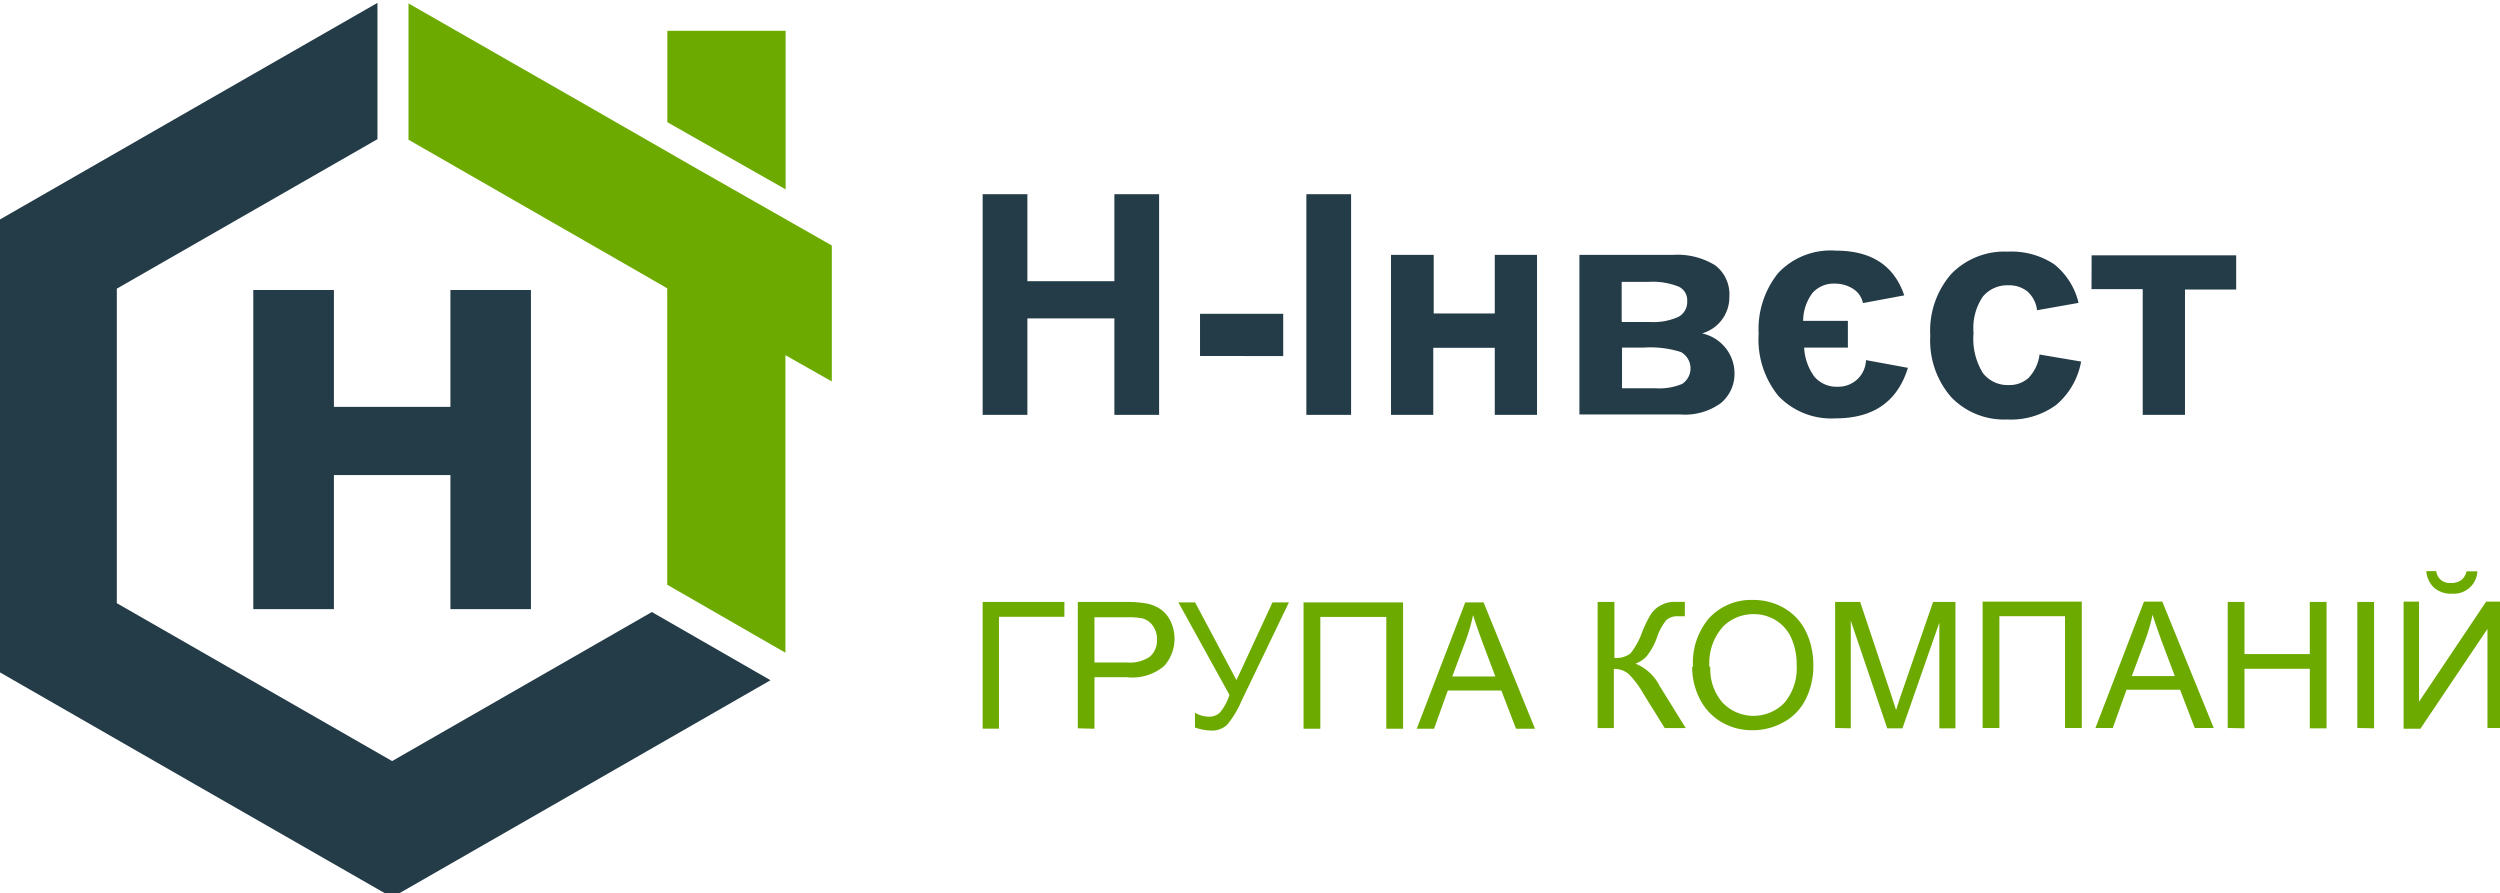 <svg version="1.1" viewBox="0 0 59.25 21.17" xmlns="http://www.w3.org/2000/svg"> <g transform="translate(2.631 -107.6)"> <g transform="matrix(.265 0 0 .265 18 76.26)" clip-rule="evenodd" fill-rule="evenodd"> <path d="m-18.17 129.2v-8.18h10.58v14.18l-10.57-6zm-23.15-10.63v12.19l20.59 11.82 2.55 1.47v26.51l10.57 6.08v-26.61l4.15 2.35v-12.16l-12-6.83-9.7-5.57z" fill="#6daa00"/> <path d="m-8.945 179.1-16.25 9.33-17.59 10.09-17.6-10.09-17.59-10.1v-40.37l17.59-10.1 16.29-9.34v12.19l-23.31 13.37v28.13l24.62 14.12 23.23-13.33z" fill="#243b48"/> <path d="m-55.2 144.2h7.21v10.45h10.42v-10.45h7.2v28.54h-7.2v-11.99h-10.42v11.99h-7.21zm65.23 11.17v-19.74h4v7.78h7.78v-7.78h4v19.74h-4v-8.63h-7.78v8.63zm19.44-5.27v-3.77h7.44v3.78zm9.51 5.27v-19.74h4v19.74zm7.61-14.31h3.78v5.24h5.46v-5.24h3.78v14.31h-3.78v-6h-5.5v6h-3.78v-14.31zm16.85 0h8.29a6.429 6.429 0 013.81.93 3.255 3.255 0 011.27 2.81 3.358 3.358 0 01-2.44 3.28 3.71 3.71 0 012.17 1.39 3.64 3.64 0 01.73 2.18 3.384 3.384 0 01-1.24 2.68 5.48 5.48 0 01-3.63 1h-9v-14.27zm3.78 6h2.45a5.491 5.491 0 002.57-.45 1.504 1.504 0 00.8-1.41 1.337 1.337 0 00-.74-1.29 6.208 6.208 0 00-2.67-.44h-2.45v3.53zm0 5.93h3a5.351 5.351 0 002.37-.39 1.663 1.663 0 00.745-1.456 1.667 1.667 0 00-.855-1.394 8.998 8.998 0 00-3.32-.4h-1.95v3.64zm20.2-3.64h-3.92c.044.946.367 1.858.93 2.62a2.595 2.595 0 002.07.88 2.46 2.46 0 002.53-2.38l3.75.69c-.927 3.014-3.083 4.52-6.47 4.52a6.54 6.54 0 01-5.11-2 8 8 0 01-1.77-5.57 7.998 7.998 0 011.75-5.43 6.44 6.44 0 015.16-2c3.173 0 5.21 1.334 6.11 4l-3.69.69a1.994 1.994 0 00-.94-1.31 3 3 0 00-1.57-.43 2.528 2.528 0 00-2 .83 4.183 4.183 0 00-.84 2.5h4v2.29zm20.63-4-3.72.66a2.68 2.68 0 00-.85-1.67 2.599 2.599 0 00-1.73-.56 2.831 2.831 0 00-2.26 1 4.996 4.996 0 00-.84 3.27 5.813 5.813 0 00.85 3.6 2.793 2.793 0 002.29 1.05 2.541 2.541 0 001.76-.62 3.675 3.675 0 001-2.11l3.72.63a6.618 6.618 0 01-2.22 3.87 6.85 6.85 0 01-4.4 1.31 6.539 6.539 0 01-5-2 7.69 7.69 0 01-1.87-5.49 7.717 7.717 0 011.87-5.52 6.626 6.626 0 015.06-2 6.91 6.91 0 014.15 1.13 6.238 6.238 0 012.17 3.41zm1.16-4.25h12.93v3.06h-4.58v11.21h-3.78v-11.25h-4.58z" fill="#243b48"/> <path d="m10.03 172.1h7.31v1.33h-5.85v10h-1.46zm8.51 11.3v-11.3h4.27a10.42 10.42 0 011.72.11c.5.072.978.253 1.4.53.393.279.706.654.91 1.09a3.66 3.66 0 01-.58 4 4.407 4.407 0 01-3.32 1h-2.91v4.61zm1.49-5.89h2.92a3.1 3.1 0 002.06-.54 1.924 1.924 0 00.61-1.52 2.002 2.002 0 00-.36-1.21 1.677 1.677 0 00-.94-.67 6.466 6.466 0 00-1.39-.1h-2.9zm7.54-5.37h1.46l3.7 6.95 3.22-6.95h1.47l-4.23 8.79a8.781 8.781 0 01-1.3 2.16 1.997 1.997 0 01-1.45.51 4.813 4.813 0 01-1.42-.27v-1.32a2.5 2.5 0 001.27.35c.346.005.682-.12.94-.35a4.461 4.461 0 00.87-1.6l-4.58-8.3zm11.19 0h8.87v11.3h-1.5v-10h-5.9v10h-1.5v-11.34zm10.09 11.3 4.34-11.3h1.64l4.6 11.3h-1.7l-1.31-3.42h-4.79l-1.23 3.42zm3.18-4.68h3.85l-1.18-3.13c-.36-1-.62-1.74-.81-2.36a16.01 16.01 0 01-.62 2.18zm13-6.66h1.5v5a2.06 2.06 0 001.44-.4 6.607 6.607 0 001.06-1.96c.214-.545.475-1.07.78-1.57a2.4 2.4 0 01.87-.77 2.52 2.52 0 011.24-.31h.91v1.29h-.6a1.45 1.45 0 00-1.06.35c-.356.441-.63.943-.81 1.48a5.792 5.792 0 01-1 1.81 3 3 0 01-.94.6 4.18 4.18 0 012.16 2l2.33 3.76h-1.88l-1.9-3.06a8.462 8.462 0 00-1.3-1.75 1.93 1.93 0 00-1.35-.48v5.29h-1.45zm8.53 5.8a6.128 6.128 0 011.47-4.39 5.134 5.134 0 013.9-1.59 5.43 5.43 0 012.82.75 4.88 4.88 0 011.91 2.08c.448.936.673 1.963.66 3a6.64 6.64 0 01-.69 3.07 4.718 4.718 0 01-2 2.05 5.623 5.623 0 01-2.75.7 5.36 5.36 0 01-2.85-.77 5.005 5.005 0 01-1.9-2.1 6.366 6.366 0 01-.65-2.82zm1.55 0a4.509 4.509 0 001.1 3.21 3.84 3.84 0 005.53 0 4.79 4.79 0 001.09-3.36 5.77 5.77 0 00-.47-2.4 3.578 3.578 0 00-1.36-1.59 3.711 3.711 0 00-2-.57 3.823 3.823 0 00-2.73 1.09 4.848 4.848 0 00-1.24 3.65zm11.16 5.47v-11.27h2.24l2.67 8c.247.747.427 1.303.54 1.67a62.01 62.01 0 01.6-1.81l2.71-7.86h2v11.3h-1.44v-9.45l-3.3 9.45h-1.36l-3.26-9.63v9.63zm13.19-11.3h8.87v11.3h-1.5v-10h-5.87v10h-1.5zm10.09 11.3 4.34-11.3h1.64l4.6 11.3h-1.7l-1.31-3.42h-4.79l-1.23 3.42zm3.25-4.64h3.85l-1.18-3.13c-.36-1-.62-1.74-.81-2.36a16.01 16.01 0 01-.62 2.18l-1.24 3.32zm8.58 4.64v-11.27h1.5v4.66h5.84v-4.66h1.5v11.3h-1.5v-5.32h-5.84v5.32zm11.59 0v-11.27h1.5v11.3zm4.16-11.3h1.36v8.95l6-8.95h1.48v11.3h-1.36v-8.86l-6 8.93h-1.5v-11.34zm5.63-2.71h.95a2.113 2.113 0 01-1.446 1.9 2.106 2.106 0 01-.834.1 2.3 2.3 0 01-1.58-.52 2.268 2.268 0 01-.71-1.5h.89a1.192 1.192 0 001.29 1.06 1.49 1.49 0 00.95-.26c.236-.189.398-.454.46-.75z" fill="#6daa00"/> </g> </g></svg>